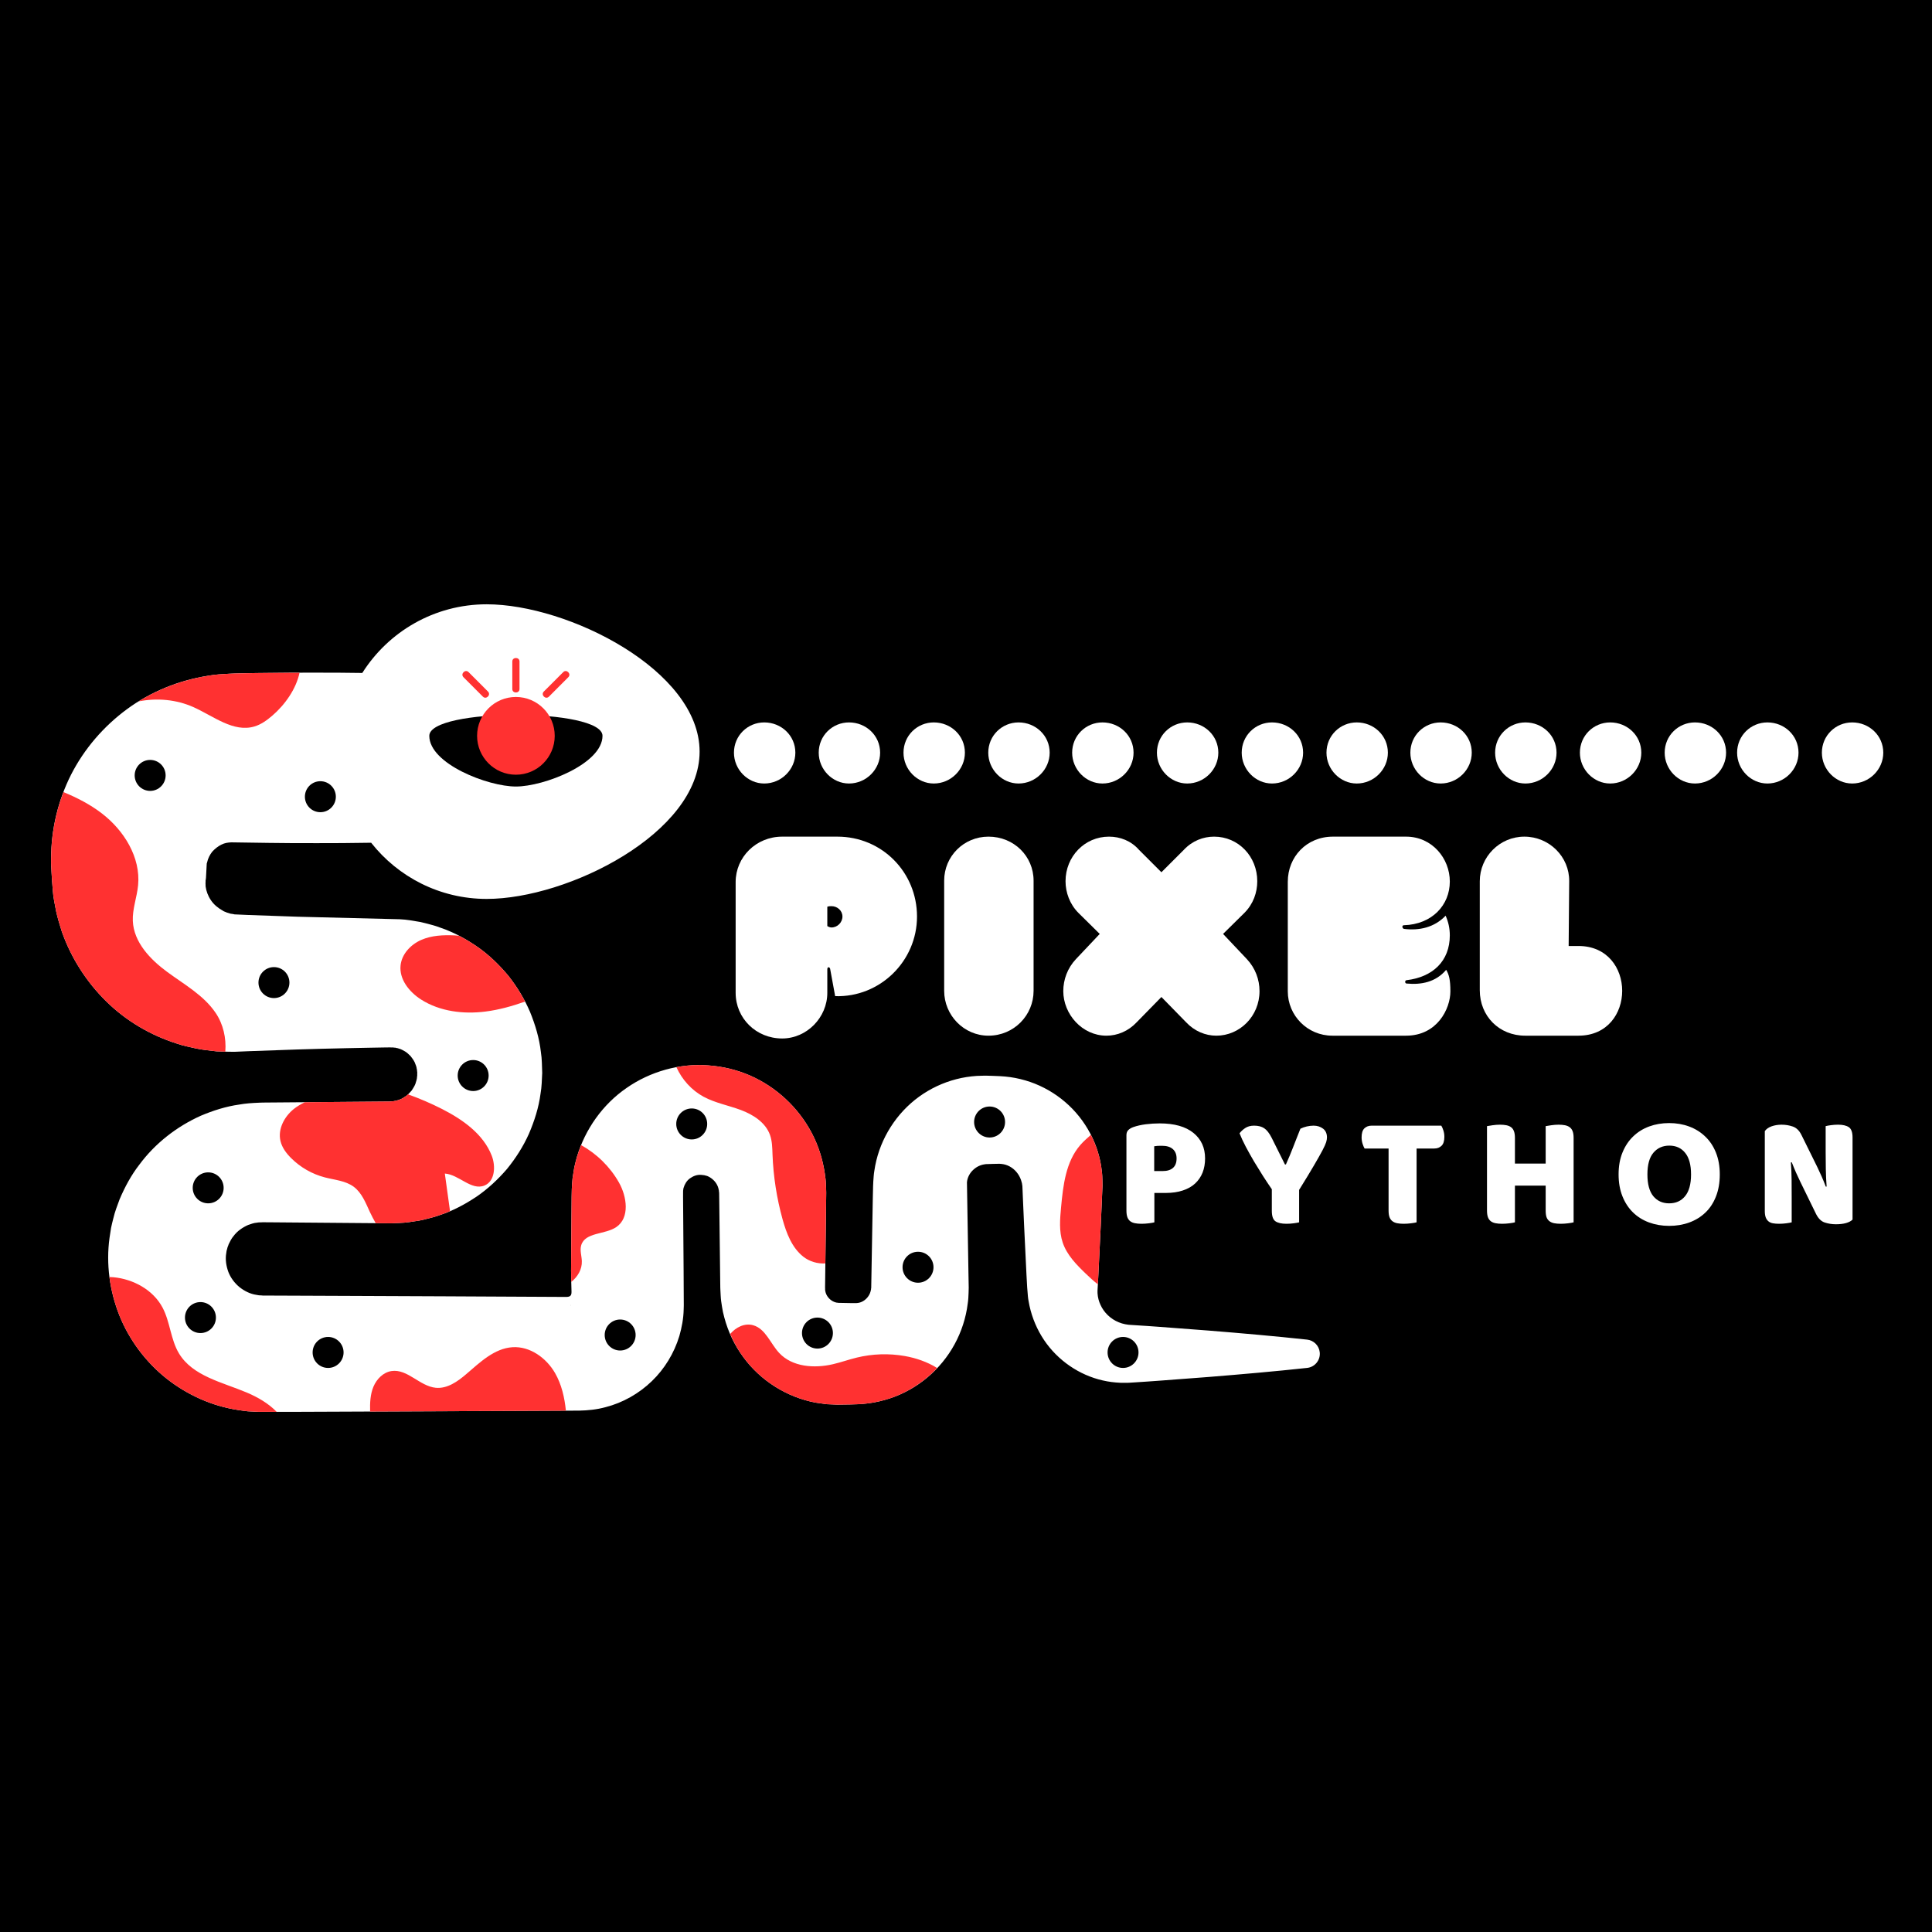 <svg xmlns="http://www.w3.org/2000/svg" xmlns:xlink="http://www.w3.org/1999/xlink" width="500" zoomAndPan="magnify" viewBox="0 0 375 375" height="500" preserveAspectRatio="xMidYMid meet" version="1.0"><defs><g/><clipPath id="7d8545acd8"><path d="M 9.914 117.293 L 256.176 117.293 L 256.176 274.043 L 9.914 274.043 Z M 9.914 117.293 " clip-rule="nonzero"/></clipPath><clipPath id="45e64d6988"><path d="M 9.914 130.113 L 214 130.113 L 214 274.043 L 9.914 274.043 Z M 9.914 130.113 " clip-rule="nonzero"/></clipPath></defs><rect x="-37.5" width="450" fill="#ffffff" y="-37.5" height="450" fill-opacity="1"/><rect x="-37.5" width="450" fill="#ffffff" y="-37.5" height="450" fill-opacity="1"/><rect x="-37.5" width="450" fill="#000000" y="-37.5" height="450" fill-opacity="1"/><g fill="#ffffff" fill-opacity="1"><g transform="translate(142.788, 201.025)"><g><path d="M 9.031 0.543 C 13.82 0.543 17.793 -3.535 17.793 -8.324 L 17.793 -12.895 C 17.793 -13.332 18.172 -13.441 18.336 -13.004 L 19.316 -7.672 C 28.023 -7.398 35.203 -14.473 35.203 -23.125 C 35.203 -31.723 28.402 -38.633 19.75 -38.633 L 9.031 -38.633 C 3.973 -38.633 0 -34.66 0 -29.816 L 0 -8.324 C 0 -3.375 3.973 0.543 9.031 0.543 Z M 18.609 -25.137 C 19.75 -25.137 20.73 -24.266 20.73 -23.125 C 20.73 -21.98 19.75 -21.004 18.609 -21.004 C 18.336 -21.004 18.062 -21.113 17.793 -21.273 L 17.793 -25.027 C 18.062 -25.137 18.336 -25.137 18.609 -25.137 Z M 18.609 -25.137 "/></g></g></g><g fill="#ffffff" fill-opacity="1"><g transform="translate(183.263, 201.025)"><g><path d="M 8.598 0 C 13.547 0 17.355 -3.973 17.355 -8.707 L 17.355 -30.09 C 17.355 -34.824 13.547 -38.633 8.598 -38.633 C 3.809 -38.633 0 -34.824 0 -30.09 L 0 -8.707 C 0 -3.973 3.809 0 8.598 0 Z M 8.598 0 "/></g></g></g><g fill="#ffffff" fill-opacity="1"><g transform="translate(206.656, 201.025)"><g><path d="M 23.125 -36.074 L 18.773 -31.723 L 14.418 -36.074 C 12.895 -37.816 10.773 -38.633 8.598 -38.633 C 3.863 -38.633 0.164 -34.77 0.164 -29.98 C 0.164 -27.805 0.98 -25.52 2.668 -23.832 L 6.801 -19.75 L 2.176 -14.855 C 0.543 -13.113 -0.273 -10.883 -0.273 -8.652 C -0.273 -4.191 3.375 0 8.105 0 C 10.23 0 12.352 -0.871 13.984 -2.613 L 18.773 -7.508 L 23.559 -2.613 C 25.191 -0.871 27.312 0 29.438 0 C 33.953 0 37.816 -3.754 37.816 -8.652 C 37.816 -10.883 37 -13.113 35.367 -14.855 L 30.742 -19.75 L 34.879 -23.832 C 36.617 -25.574 37.379 -27.805 37.379 -29.98 C 37.379 -34.77 33.734 -38.633 29 -38.633 C 26.879 -38.633 24.758 -37.816 23.125 -36.074 Z M 23.125 -36.074 "/></g></g></g><g fill="#ffffff" fill-opacity="1"><g transform="translate(249.96, 201.025)"><g><path d="M 0 -29.871 L 0 -8.598 C 0 -3.918 3.809 0 8.652 0 L 22.961 0 C 29 0 31.559 -5.223 31.559 -8.598 C 31.559 -10.883 31.285 -11.863 30.742 -12.785 C 28.73 -10.391 25.898 -9.848 23.07 -10.121 C 22.688 -10.121 22.688 -10.773 23.07 -10.773 C 28.074 -11.371 31.449 -14.418 31.449 -19.48 C 31.449 -20.785 31.176 -22.09 30.633 -23.289 C 28.457 -21.004 25.52 -20.352 22.527 -20.73 C 22.145 -20.895 22.145 -21.438 22.527 -21.438 C 28.023 -21.602 31.449 -25.355 31.449 -29.926 C 31.449 -34.387 28.023 -38.633 22.961 -38.633 L 8.762 -38.633 C 3.645 -38.633 0 -34.715 0 -29.871 Z M 0 -29.871 "/></g></g></g><g fill="#ffffff" fill-opacity="1"><g transform="translate(287.225, 201.025)"><g><path d="M 8.816 0 L 19.152 0 C 24.812 0 27.641 -4.352 27.641 -8.707 C 27.641 -13.059 24.812 -17.41 19.152 -17.41 L 17.25 -17.41 L 17.355 -29.98 C 17.41 -34.715 13.492 -38.633 8.652 -38.633 C 3.863 -38.633 0 -34.715 0 -29.98 L 0 -8.816 C 0 -3.809 3.754 0 8.816 0 Z M 8.816 0 "/></g></g></g><g fill="#ffffff" fill-opacity="1"><g transform="translate(320.302, 201.025)"><g/></g></g><g clip-path="url(#7d8545acd8)"><path fill="#ffffff" d="M 110.809 253.418 C 110.812 253.449 110.812 253.391 110.812 253.336 L 110.812 253.238 C 110.809 253.285 110.809 253.328 110.801 253.367 C 110.801 253.387 110.805 253.402 110.809 253.418 Z M 9.922 166.523 C 9.93 161.02 11.254 155.398 13.781 150.383 C 16.332 145.375 20.09 141 24.652 137.645 C 29.211 134.285 34.672 132.066 40.316 131.176 C 41.73 130.914 43.148 130.844 44.57 130.766 L 45.578 130.723 L 46.172 130.707 L 47.367 130.684 C 48.957 130.645 50.547 130.629 52.141 130.613 C 55.32 130.574 58.5 130.547 61.684 130.562 C 64.562 130.555 67.441 130.582 70.32 130.621 C 75.383 122.613 84.301 117.293 94.469 117.293 C 110.242 117.293 135.793 130.094 135.793 145.887 C 135.793 161.68 110.242 174.48 94.469 174.48 C 85.367 174.48 77.27 170.215 72.039 163.574 L 71.227 163.586 C 68.043 163.637 64.863 163.664 61.684 163.656 C 58.5 163.672 55.32 163.645 52.141 163.605 L 44.898 163.5 C 44.262 163.527 43.602 163.613 42.969 163.945 C 42.328 164.254 41.734 164.73 41.203 165.301 C 40.734 165.902 40.371 166.59 40.184 167.445 L 40.129 167.605 L 40.098 168.18 L 40.035 169.375 L 39.98 170.379 C 39.977 170.492 39.965 170.602 39.941 170.715 C 39.859 170.953 39.941 171.156 39.887 171.391 C 39.875 171.617 39.93 171.828 39.91 172.066 C 40.031 172.961 40.367 173.891 40.941 174.734 C 41.508 175.59 42.336 176.258 43.258 176.77 C 43.477 176.941 43.742 176.973 43.984 177.109 C 44.234 177.211 44.508 177.238 44.77 177.352 C 44.91 177.363 45.047 177.383 45.188 177.406 L 45.398 177.453 L 45.508 177.48 L 45.801 177.492 L 48.188 177.598 L 57.73 177.934 L 77.578 178.426 C 78.938 178.473 80.285 178.742 81.629 178.965 C 82.297 179.117 82.957 179.293 83.617 179.469 C 84.281 179.637 84.93 179.848 85.57 180.094 C 88.16 180.98 90.566 182.32 92.793 183.867 C 95.02 185.438 96.969 187.348 98.699 189.43 C 100.379 191.559 101.797 193.891 102.871 196.391 C 103.895 198.902 104.691 201.535 104.988 204.23 C 105.094 204.898 105.152 205.57 105.176 206.246 C 105.207 206.918 105.234 207.59 105.242 208.262 C 105.168 209.605 105.16 210.949 104.918 212.281 C 104.57 214.965 103.734 217.574 102.672 220.047 C 101.57 222.52 100.109 224.801 98.418 226.883 C 96.668 228.918 94.703 230.762 92.488 232.273 C 90.262 233.758 87.875 235.039 85.316 235.863 C 84.684 236.098 84.043 236.285 83.391 236.441 C 82.738 236.605 82.09 236.777 81.434 236.906 C 80.113 237.113 78.789 237.348 77.461 237.379 L 76.465 237.422 L 75.965 237.438 L 75.727 237.441 L 75.574 237.438 L 74.383 237.43 L 72 237.41 L 52.91 237.254 L 51.719 237.246 L 51.121 237.238 L 50.973 237.238 L 50.906 237.246 L 50.793 237.254 C 50.492 237.273 50.184 237.246 49.891 237.316 C 49.293 237.355 48.738 237.57 48.176 237.758 C 47.098 238.238 46.039 238.941 45.316 239.941 C 44.91 240.402 44.66 240.961 44.387 241.496 C 44.312 241.789 44.145 242.051 44.102 242.355 C 44.074 242.5 44.012 242.641 43.98 242.789 C 43.969 242.941 43.945 243.094 43.914 243.242 C 43.695 244.477 43.914 245.738 44.316 246.863 C 44.75 247.996 45.516 249.031 46.473 249.824 C 47.449 250.594 48.57 251.164 49.797 251.336 C 49.953 251.352 50.102 251.402 50.258 251.418 C 50.414 251.414 50.574 251.422 50.73 251.438 L 50.984 251.465 L 51.578 251.465 L 52.773 251.473 L 57.543 251.492 L 67.086 251.531 L 86.172 251.613 C 94.051 251.648 101.934 251.691 109.816 251.734 C 110.578 251.738 110.945 251.562 110.93 250.75 C 110.902 249.375 110.844 247.996 110.844 246.621 L 110.914 237.066 L 110.953 232.289 C 110.945 231.758 110.988 230.027 111.133 228.699 C 111.23 228.004 111.34 227.309 111.461 226.617 C 111.609 225.93 111.793 225.246 111.977 224.566 C 113.578 219.156 117.008 214.348 121.613 211.176 C 126.191 207.98 131.941 206.352 137.461 206.793 C 140.23 206.984 142.996 207.637 145.562 208.75 C 148.125 209.867 150.473 211.426 152.5 213.312 C 154.531 215.199 156.242 217.426 157.543 219.879 C 158.844 222.336 159.695 225.035 160.094 227.773 C 160.199 228.457 160.289 229.145 160.309 229.832 L 160.352 230.863 L 160.367 231.379 L 160.367 231.727 L 160.336 234.113 L 160.164 248.441 L 160.145 249.938 C 160.145 250.043 160.148 250 160.152 250.043 C 160.156 250.086 160.156 250.125 160.156 250.168 C 160.133 250.258 160.16 250.336 160.168 250.414 C 160.16 250.5 160.18 250.578 160.203 250.652 C 160.262 250.965 160.383 251.27 160.562 251.555 C 160.93 252.137 161.512 252.598 162.172 252.785 C 162.262 252.793 162.348 252.812 162.434 252.848 C 162.527 252.844 162.621 252.855 162.711 252.883 L 165.012 252.926 C 166.074 252.945 165.93 252.934 166.184 252.934 C 166.371 252.93 166.547 252.891 166.73 252.863 C 167.445 252.711 168.152 252.207 168.582 251.539 C 168.801 251.207 168.949 250.844 169.027 250.445 C 169.074 250.352 169.062 250.242 169.074 250.137 C 169.082 250.07 169.094 250.062 169.105 249.949 L 169.113 249.352 L 169.156 246.961 L 169.324 237.41 L 169.41 232.633 L 169.465 230.242 L 169.508 229.297 L 169.582 228.281 C 169.629 227.605 169.77 226.934 169.875 226.262 C 170.906 220.887 174.035 216.023 178.383 212.875 C 180.555 211.297 183.031 210.133 185.629 209.465 C 186.926 209.125 188.254 208.926 189.574 208.836 L 190.57 208.801 L 191.066 208.789 L 191.316 208.785 L 191.469 208.789 L 192.66 208.824 C 193.223 208.84 194.836 208.883 196.086 209.07 C 197.398 209.254 198.688 209.574 199.941 209.996 C 202.441 210.859 204.762 212.195 206.742 213.898 C 210.711 217.281 213.332 222.199 213.863 227.34 C 213.953 227.977 213.965 228.617 213.98 229.254 L 213.992 230.188 L 213.965 230.785 L 213.863 233.172 L 213.652 237.949 L 213.191 247.504 L 213.062 249.891 C 213.051 250.184 213.047 250.297 213.027 250.512 C 213.004 250.703 213.043 250.883 213.035 251.074 C 213.086 251.828 213.277 252.582 213.617 253.297 C 214.27 254.742 215.543 256.008 217.137 256.652 C 217.535 256.824 217.957 256.938 218.391 257.031 L 218.723 257.082 L 218.891 257.113 C 218.934 257.129 219.004 257.137 219.121 257.141 L 220.312 257.219 C 221.902 257.32 223.492 257.418 225.082 257.543 L 234.625 258.266 C 240.988 258.781 247.352 259.332 253.711 260.02 C 254.977 260.156 256.02 261.156 256.16 262.473 C 256.324 263.988 255.227 265.348 253.711 265.512 C 247.352 266.199 240.988 266.75 234.625 267.266 L 225.082 267.988 C 223.492 268.113 221.902 268.211 220.312 268.316 L 219.121 268.391 C 219.035 268.398 218.906 268.402 218.754 268.402 L 218.324 268.402 L 217.465 268.395 C 216.32 268.344 215.164 268.207 214.027 267.938 C 209.484 266.906 205.324 264.078 202.648 260.098 C 201.312 258.105 200.344 255.84 199.824 253.457 C 199.715 252.863 199.574 252.266 199.52 251.66 C 199.461 251.078 199.402 250.398 199.375 249.891 L 199.242 247.504 L 198.781 237.949 L 198.57 233.172 L 198.469 230.785 L 198.441 230.188 C 198.43 230.059 198.41 230.016 198.398 229.926 C 198.371 229.773 198.367 229.613 198.305 229.469 C 198.012 228.285 197.297 227.266 196.332 226.621 C 195.855 226.301 195.328 226.086 194.801 225.98 C 194.531 225.941 194.27 225.895 194 225.887 C 193.672 225.891 193.688 225.887 192.66 225.914 L 191.469 225.953 L 191.324 225.957 L 191.273 225.969 L 191.176 225.988 C 191.109 226 191.043 226.008 190.977 226.012 C 190.719 226.066 190.469 226.121 190.238 226.219 C 189.77 226.398 189.344 226.664 188.977 227 C 188.223 227.656 187.766 228.57 187.684 229.477 L 187.973 246.961 L 188.016 249.352 L 188.027 249.949 L 188 250.953 C 187.973 251.641 187.949 252.332 187.836 253.02 C 187.496 255.777 186.621 258.484 185.281 260.93 C 182.613 265.828 178.074 269.668 172.703 271.434 C 171.367 271.863 169.992 272.195 168.598 272.379 C 167.277 272.566 165.535 272.598 165.012 272.605 L 162.539 272.641 C 161.84 272.625 161.133 272.594 160.434 272.551 C 159.734 272.465 159.035 272.367 158.336 272.254 C 152.746 271.215 147.613 267.988 144.262 263.398 C 142.578 261.109 141.32 258.484 140.586 255.715 C 140.395 255.023 140.238 254.324 140.137 253.617 C 140.02 252.91 139.914 252.203 139.883 251.492 L 139.828 250.426 L 139.809 249.938 L 139.789 248.441 L 139.59 231.727 C 139.586 231.645 139.59 231.477 139.582 231.473 L 139.566 231.395 C 139.559 231.34 139.551 231.285 139.547 231.23 C 139.559 231.121 139.523 231.023 139.5 230.922 C 139.359 230.113 138.91 229.391 138.27 228.863 C 137.957 228.602 137.609 228.391 137.246 228.25 C 136.875 228.129 136.504 228.059 136.105 228.043 C 135.266 227.977 134.566 228.273 133.934 228.707 C 133.289 229.16 132.879 229.875 132.684 230.562 C 132.676 230.656 132.645 230.742 132.621 230.828 C 132.625 230.926 132.613 231.016 132.59 231.105 C 132.605 231.363 132.566 231.223 132.582 232.289 L 132.688 246.621 L 132.719 252.59 L 132.723 253.188 L 132.719 253.555 L 132.699 254.199 C 132.664 255.918 132.34 257.645 131.863 259.312 C 130.855 262.645 128.996 265.703 126.508 268.094 C 124.02 270.488 120.91 272.27 117.527 273.133 C 115.855 273.594 114.082 273.77 112.418 273.801 L 110.031 273.809 L 105.258 273.832 L 86.172 273.918 L 67.086 274 L 57.543 274.039 L 52.773 274.059 L 51.578 274.066 L 50.984 274.066 L 50.043 274.035 L 48.133 273.938 C 47.5 273.883 46.867 273.773 46.23 273.684 C 41.152 272.93 36.312 270.734 32.301 267.562 C 28.305 264.375 25.121 260.148 23.191 255.371 C 21.285 250.578 20.555 245.328 21.262 240.246 L 21.555 238.34 C 21.68 237.707 21.848 237.082 22.004 236.457 C 22.293 235.199 22.77 233.992 23.215 232.785 C 24.223 230.414 25.449 228.121 27.027 226.086 C 30.086 221.945 34.262 218.68 38.98 216.562 C 41.359 215.559 43.852 214.758 46.414 214.398 C 47.691 214.164 48.973 214.09 50.258 214.035 L 50.742 214.016 L 51.121 214.008 L 51.719 214 L 52.91 213.992 L 72 213.836 L 74.383 213.816 L 75.574 213.805 L 75.727 213.805 C 75.758 213.801 75.762 213.797 75.781 213.797 L 75.879 213.781 L 76.074 213.766 C 76.344 213.785 76.578 213.672 76.832 213.664 C 76.957 213.637 77.07 213.582 77.191 213.555 C 77.316 213.535 77.438 213.5 77.547 213.438 C 78.023 213.293 78.434 212.98 78.852 212.711 C 79.258 212.41 79.59 212.023 79.918 211.652 C 80.191 211.23 80.461 210.816 80.633 210.363 C 80.77 209.898 80.949 209.457 80.953 208.961 C 81.027 208.73 80.941 208.469 80.996 208.227 C 80.973 208.102 80.953 207.98 80.949 207.859 C 80.953 207.734 80.938 207.613 80.898 207.5 C 80.859 207.016 80.637 206.598 80.477 206.16 C 80.266 205.742 79.988 205.359 79.695 204.992 C 79.352 204.664 79.023 204.32 78.617 204.082 C 78.215 203.863 77.824 203.613 77.379 203.52 C 77.281 203.473 77.172 203.441 77.055 203.434 C 76.945 203.418 76.84 203.383 76.73 203.355 C 76.5 203.375 76.289 203.273 76.051 203.316 L 75.879 203.312 L 75.789 203.305 C 75.762 203.305 75.754 203.297 75.625 203.301 L 74.43 203.316 L 72.043 203.359 L 67.273 203.453 C 64.094 203.5 60.914 203.621 57.73 203.703 L 48.188 204.039 L 45.801 204.141 L 45.504 204.152 L 45.012 204.148 L 44.031 204.133 L 42.07 204.07 C 40.762 203.918 39.445 203.793 38.148 203.531 C 36.863 203.23 35.547 203 34.297 202.551 C 29.23 200.941 24.496 198.176 20.672 194.414 C 16.84 190.664 13.82 185.996 12 180.824 C 11.594 179.52 11.176 178.203 10.891 176.867 C 10.641 175.52 10.328 174.168 10.246 172.805 L 10.086 170.754 L 10.004 169.375 L 9.941 168.18 L 9.914 167.559 L 9.922 166.523 " fill-opacity="1" fill-rule="nonzero"/></g><path fill="#ff3131" d="M 89.957 131.441 C 89.32 130.805 90.309 129.816 90.945 130.453 C 92.203 131.711 93.461 132.973 94.719 134.23 C 95.355 134.871 94.367 135.855 93.734 135.223 C 92.477 133.961 91.215 132.703 89.957 131.441 Z M 110.312 131.441 C 109.055 132.703 107.797 133.961 106.539 135.223 C 105.902 135.855 104.914 134.871 105.551 134.23 C 106.809 132.973 108.066 131.711 109.328 130.453 C 109.961 129.816 110.949 130.805 110.312 131.441 Z M 100.836 128.391 C 100.836 127.492 99.438 127.492 99.438 128.391 C 99.438 130.172 99.438 131.953 99.438 133.734 C 99.438 134.637 100.836 134.637 100.836 133.734 C 100.836 131.953 100.836 130.172 100.836 128.391 " fill-opacity="1" fill-rule="nonzero"/><path fill="#000000" d="M 83.328 142.824 C 83.328 148.258 94.707 152.664 100.137 152.664 C 105.562 152.664 116.945 148.258 116.945 142.824 C 116.945 137.391 83.328 137.391 83.328 142.824 " fill-opacity="1" fill-rule="nonzero"/><path fill="#ff3131" d="M 92.602 142.824 C 92.602 146.992 95.973 150.371 100.137 150.371 C 104.297 150.371 107.672 146.992 107.672 142.824 C 107.672 138.656 104.297 135.281 100.137 135.281 C 95.973 135.281 92.602 138.656 92.602 142.824 " fill-opacity="1" fill-rule="nonzero"/><g clip-path="url(#45e64d6988)"><path fill="#ff3131" d="M 206.273 241.188 C 205.531 238.988 205.742 236.602 205.957 234.293 C 206.355 230.043 206.879 225.496 209.668 222.27 C 210.289 221.555 211.012 220.914 211.742 220.277 C 212.867 222.488 213.609 224.887 213.863 227.34 C 213.953 227.977 213.965 228.617 213.98 229.254 L 213.992 230.188 L 213.965 230.785 L 213.863 233.172 L 213.652 237.949 L 213.191 247.504 L 213.094 249.285 C 212.297 248.676 211.551 247.98 210.824 247.289 C 208.973 245.516 207.094 243.617 206.273 241.188 Z M 146.188 257.227 C 148.602 257.91 149.527 260.773 151.238 262.605 C 153.785 265.34 158.062 265.641 161.699 264.785 C 163.254 264.422 164.766 263.879 166.316 263.504 C 169.352 262.766 172.535 262.664 175.613 263.203 C 177.828 263.594 180.012 264.352 181.91 265.535 C 179.395 268.199 176.234 270.273 172.703 271.434 C 171.367 271.863 169.992 272.195 168.598 272.379 C 167.277 272.566 165.535 272.598 165.012 272.605 L 162.539 272.641 C 161.84 272.625 161.133 272.594 160.434 272.551 C 159.734 272.465 159.035 272.367 158.336 272.254 C 152.746 271.215 147.613 267.988 144.262 263.398 C 143.246 262.02 142.41 260.508 141.727 258.926 C 142.848 257.602 144.551 256.762 146.188 257.227 Z M 155.91 243.914 C 153.707 242.168 152.645 239.363 151.891 236.648 C 150.762 232.562 150.105 228.34 149.945 224.102 C 149.898 222.809 149.887 221.488 149.449 220.273 C 148.578 217.863 146.188 216.344 143.793 215.449 C 141.395 214.555 138.824 214.09 136.574 212.879 C 134.242 211.621 132.375 209.551 131.293 207.133 C 133.336 206.754 135.414 206.629 137.461 206.793 C 140.23 206.984 142.996 207.637 145.562 208.75 C 148.125 209.867 150.473 211.426 152.5 213.312 C 154.531 215.199 156.242 217.426 157.543 219.879 C 158.844 222.336 159.695 225.035 160.094 227.773 C 160.199 228.457 160.289 229.145 160.309 229.832 L 160.352 230.863 L 160.367 231.379 L 160.367 231.727 L 160.336 234.113 L 160.277 238.891 L 160.203 245.23 C 158.703 245.328 157.102 244.859 155.91 243.914 Z M 120.129 229.508 C 121.699 232.277 122.262 236.367 119.637 238.164 C 117.441 239.668 113.59 239.137 112.816 241.688 C 112.516 242.684 112.898 243.742 112.934 244.781 C 112.988 246.387 112.137 247.82 110.879 248.82 C 110.859 248.086 110.844 247.352 110.844 246.621 L 110.914 237.066 L 110.953 232.289 C 110.945 231.758 110.988 230.027 111.133 228.699 C 111.23 228.004 111.34 227.309 111.461 226.617 C 111.609 225.93 111.793 225.246 111.977 224.566 C 112.207 223.785 112.488 223.02 112.797 222.266 C 115.836 223.949 118.414 226.48 120.129 229.508 Z M 72.488 269.148 C 73.117 267.656 74.406 266.352 76.008 266.117 C 79.086 265.664 81.488 269.074 84.586 269.367 C 86.797 269.582 88.809 268.164 90.496 266.715 C 93.18 264.418 95.957 261.715 99.48 261.492 C 102.875 261.277 106.051 263.578 107.746 266.527 C 109.012 268.742 109.582 271.258 109.84 273.812 L 105.258 273.832 L 86.172 273.914 L 71.84 273.98 C 71.84 273.961 71.836 273.941 71.836 273.922 C 71.797 272.305 71.863 270.641 72.488 269.148 Z M 31.562 253.824 C 33.031 256.605 33.113 259.984 34.73 262.684 C 37.398 267.125 43.145 268.281 47.914 270.297 C 50.047 271.203 52.117 272.402 53.719 274.055 L 52.773 274.059 L 51.578 274.066 L 50.984 274.066 L 50.043 274.035 L 48.133 273.938 C 47.5 273.883 46.867 273.773 46.234 273.684 C 41.152 272.93 36.312 270.734 32.301 267.562 C 28.305 264.375 25.121 260.148 23.191 255.371 C 22.234 252.961 21.574 250.434 21.242 247.871 C 21.496 247.883 21.754 247.883 22.008 247.906 C 25.895 248.273 29.738 250.371 31.562 253.824 Z M 81.723 194.004 C 79.438 192.543 77.465 190.082 77.75 187.387 C 77.98 185.176 79.715 183.34 81.746 182.445 C 83.777 181.551 86.062 181.457 88.277 181.559 C 88.555 181.57 88.828 181.613 89.105 181.629 C 90.383 182.297 91.617 183.047 92.793 183.867 C 95.02 185.434 96.969 187.348 98.699 189.43 C 99.926 190.984 101.008 192.648 101.922 194.406 C 99.418 195.289 96.867 196.008 94.234 196.34 C 89.938 196.887 85.375 196.332 81.723 194.004 Z M 68.656 230.348 C 67.066 229.168 64.965 229.031 63.051 228.531 C 60.586 227.891 58.301 226.582 56.5 224.781 C 55.566 223.852 54.742 222.75 54.438 221.465 C 53.898 219.164 55.18 216.746 57.016 215.262 C 57.676 214.73 58.41 214.316 59.168 213.941 L 72 213.836 L 74.383 213.816 L 75.574 213.805 L 75.727 213.805 C 75.758 213.801 75.762 213.797 75.781 213.797 L 75.879 213.781 L 76.074 213.766 C 76.344 213.785 76.578 213.672 76.832 213.664 C 76.957 213.637 77.07 213.582 77.191 213.555 C 77.316 213.535 77.438 213.5 77.547 213.438 C 78.023 213.293 78.434 212.98 78.852 212.711 C 78.973 212.621 79.078 212.512 79.188 212.406 C 81.445 213.219 83.656 214.164 85.797 215.254 C 89.812 217.305 93.805 220.105 95.445 224.312 C 96.246 226.375 96.078 229.285 94.027 230.113 C 91.473 231.145 89.09 227.977 86.34 227.785 C 86.68 230.223 87.016 232.656 87.352 235.094 C 86.684 235.379 86.008 235.637 85.316 235.863 C 84.684 236.098 84.043 236.285 83.391 236.441 C 82.738 236.605 82.09 236.777 81.434 236.906 C 80.113 237.113 78.789 237.348 77.461 237.379 L 76.465 237.422 L 75.965 237.438 L 75.727 237.441 L 75.574 237.438 L 74.383 237.43 L 72.922 237.418 C 72.527 236.699 72.133 235.98 71.789 235.238 C 70.969 233.461 70.227 231.516 68.656 230.348 Z M 52.867 138.895 C 51.832 139.785 50.703 140.613 49.395 141.004 C 45.309 142.23 41.418 138.98 37.523 137.242 C 34.211 135.77 30.441 135.43 26.891 136.145 C 30.957 133.625 35.57 131.926 40.316 131.176 C 41.73 130.914 43.148 130.844 44.57 130.766 L 45.578 130.723 L 46.172 130.707 L 47.367 130.684 C 48.957 130.645 50.547 130.629 52.141 130.613 C 54.141 130.59 56.141 130.59 58.141 130.582 C 57.477 133.707 55.355 136.754 52.867 138.895 Z M 19.754 157.871 C 17.488 156.133 14.953 154.832 12.312 153.742 C 10.75 157.844 9.926 162.215 9.922 166.523 L 9.914 167.559 L 9.941 168.18 L 10.004 169.375 L 10.086 170.754 L 10.246 172.805 C 10.328 174.168 10.641 175.52 10.891 176.867 C 11.176 178.203 11.594 179.52 12 180.824 C 13.82 185.996 16.84 190.664 20.672 194.414 C 24.496 198.176 29.23 200.941 34.297 202.551 C 35.547 203 36.863 203.23 38.148 203.531 C 39.445 203.793 40.762 203.918 42.07 204.07 L 43.734 204.125 C 43.941 201.504 43.332 198.789 41.863 196.613 C 39.555 193.191 35.797 191.109 32.477 188.668 C 29.152 186.227 25.957 182.883 25.781 178.758 C 25.684 176.422 26.582 174.156 26.805 171.828 C 27.324 166.41 24.074 161.18 19.754 157.871 " fill-opacity="1" fill-rule="nonzero"/></g><path fill="#000000" d="M 91.844 205.754 C 93.5 205.754 94.844 207.102 94.844 208.762 C 94.844 210.422 93.5 211.77 91.844 211.77 C 90.184 211.77 88.836 210.422 88.836 208.762 C 88.836 207.102 90.184 205.754 91.844 205.754 Z M 29.145 147.5 C 30.805 147.5 32.148 148.844 32.148 150.504 C 32.148 152.164 30.805 153.512 29.145 153.512 C 27.488 153.512 26.141 152.164 26.141 150.504 C 26.141 148.844 27.488 147.5 29.145 147.5 Z M 192.078 214.773 C 193.738 214.773 195.082 216.121 195.082 217.781 C 195.082 219.441 193.738 220.789 192.078 220.789 C 190.422 220.789 189.074 219.441 189.074 217.781 C 189.074 216.121 190.422 214.773 192.078 214.773 Z M 134.266 215.152 C 135.922 215.152 137.266 216.496 137.266 218.156 C 137.266 219.816 135.922 221.164 134.266 221.164 C 132.605 221.164 131.258 219.816 131.258 218.156 C 131.258 216.496 132.605 215.152 134.266 215.152 Z M 63.684 259.5 C 65.34 259.5 66.688 260.848 66.688 262.508 C 66.688 264.168 65.34 265.516 63.684 265.516 C 62.023 265.516 60.68 264.168 60.68 262.508 C 60.68 260.848 62.023 259.5 63.684 259.5 Z M 217.984 259.5 C 219.641 259.5 220.984 260.848 220.984 262.508 C 220.984 264.168 219.641 265.516 217.984 265.516 C 216.324 265.516 214.98 264.168 214.98 262.508 C 214.98 260.848 216.324 259.5 217.984 259.5 Z M 158.664 255.742 C 160.324 255.742 161.668 257.086 161.668 258.746 C 161.668 260.406 160.324 261.758 158.664 261.758 C 157.008 261.758 155.664 260.406 155.664 258.746 C 155.664 257.086 157.008 255.742 158.664 255.742 Z M 178.188 242.965 C 179.848 242.965 181.191 244.309 181.191 245.969 C 181.191 247.629 179.848 248.977 178.188 248.977 C 176.531 248.977 175.184 247.629 175.184 245.969 C 175.184 244.309 176.531 242.965 178.188 242.965 Z M 120.371 256.117 C 122.031 256.117 123.375 257.465 123.375 259.125 C 123.375 260.785 122.031 262.133 120.371 262.133 C 118.715 262.133 117.371 260.785 117.371 259.125 C 117.371 257.465 118.715 256.117 120.371 256.117 Z M 40.406 227.555 C 42.066 227.555 43.41 228.898 43.41 230.562 C 43.41 232.223 42.066 233.566 40.406 233.566 C 38.75 233.566 37.406 232.223 37.406 230.562 C 37.406 228.898 38.75 227.555 40.406 227.555 Z M 38.906 252.734 C 40.566 252.734 41.91 254.082 41.91 255.742 C 41.91 257.402 40.566 258.746 38.906 258.746 C 37.246 258.746 35.902 257.402 35.902 255.742 C 35.902 254.082 37.246 252.734 38.906 252.734 Z M 53.172 187.715 C 54.832 187.715 56.176 189.059 56.176 190.719 C 56.176 192.379 54.832 193.727 53.172 193.727 C 51.516 193.727 50.168 192.379 50.168 190.719 C 50.168 189.059 51.516 187.715 53.172 187.715 Z M 62.184 151.633 C 63.84 151.633 65.188 152.977 65.188 154.641 C 65.188 156.301 63.84 157.648 62.184 157.648 C 60.523 157.648 59.18 156.301 59.18 154.641 C 59.18 152.977 60.523 151.633 62.184 151.633 Z M 110.812 253.238 C 110.809 253.285 110.809 253.328 110.801 253.367 C 110.801 253.387 110.805 253.402 110.809 253.418 C 110.812 253.449 110.812 253.391 110.812 253.336 L 110.812 253.238 " fill-opacity="1" fill-rule="nonzero"/><g fill="#ffffff" fill-opacity="1"><g transform="translate(216.624, 237.379)"><g><path d="M 9.062 -10.078 C 9.926 -10.078 10.586 -10.281 11.047 -10.688 C 11.516 -11.094 11.75 -11.707 11.75 -12.531 C 11.75 -13.312 11.504 -13.914 11.016 -14.344 C 10.535 -14.77 9.832 -14.984 8.906 -14.984 C 8.57 -14.984 8.297 -14.977 8.078 -14.969 C 7.859 -14.957 7.633 -14.93 7.406 -14.891 L 7.406 -10.078 Z M 7.438 -0.125 C 7.219 -0.062 6.863 0 6.375 0.062 C 5.883 0.125 5.406 0.156 4.938 0.156 C 4.457 0.156 4.035 0.117 3.672 0.047 C 3.305 -0.023 3 -0.156 2.75 -0.344 C 2.508 -0.531 2.328 -0.785 2.203 -1.109 C 2.078 -1.441 2.016 -1.879 2.016 -2.422 L 2.016 -17.031 C 2.016 -17.457 2.133 -17.789 2.375 -18.031 C 2.613 -18.27 2.938 -18.461 3.344 -18.609 C 4.051 -18.859 4.852 -19.039 5.75 -19.156 C 6.656 -19.27 7.562 -19.328 8.469 -19.328 C 11.32 -19.328 13.504 -18.711 15.016 -17.484 C 16.523 -16.266 17.281 -14.613 17.281 -12.531 C 17.281 -11.52 17.117 -10.602 16.797 -9.781 C 16.473 -8.969 15.992 -8.266 15.359 -7.672 C 14.734 -7.086 13.938 -6.633 12.969 -6.312 C 12.008 -5.988 10.898 -5.828 9.641 -5.828 L 7.438 -5.828 Z M 7.438 -0.125 "/></g></g></g><g fill="#ffffff" fill-opacity="1"><g transform="translate(240.283, 237.379)"><g><path d="M 11.875 -0.125 C 11.645 -0.062 11.289 0 10.812 0.062 C 10.344 0.125 9.879 0.156 9.422 0.156 C 8.473 0.156 7.758 -0.004 7.281 -0.328 C 6.812 -0.648 6.578 -1.328 6.578 -2.359 L 6.578 -6.547 C 6.055 -7.305 5.492 -8.148 4.891 -9.078 C 4.297 -10.016 3.707 -10.969 3.125 -11.938 C 2.551 -12.914 2.016 -13.875 1.516 -14.812 C 1.023 -15.75 0.625 -16.613 0.312 -17.406 C 0.582 -17.77 0.945 -18.109 1.406 -18.422 C 1.875 -18.734 2.445 -18.891 3.125 -18.891 C 3.938 -18.891 4.594 -18.723 5.094 -18.391 C 5.602 -18.055 6.086 -17.438 6.547 -16.531 L 9.125 -11.359 L 9.312 -11.359 C 9.594 -11.992 9.844 -12.57 10.062 -13.094 C 10.281 -13.625 10.492 -14.156 10.703 -14.688 C 10.91 -15.219 11.125 -15.766 11.344 -16.328 C 11.57 -16.898 11.832 -17.555 12.125 -18.297 C 12.5 -18.484 12.91 -18.629 13.359 -18.734 C 13.816 -18.836 14.254 -18.891 14.672 -18.891 C 15.391 -18.891 16.004 -18.695 16.516 -18.312 C 17.023 -17.926 17.281 -17.352 17.281 -16.594 C 17.281 -16.344 17.227 -16.039 17.125 -15.688 C 17.02 -15.344 16.781 -14.812 16.406 -14.094 C 16.031 -13.383 15.484 -12.414 14.766 -11.188 C 14.055 -9.969 13.094 -8.379 11.875 -6.422 Z M 11.875 -0.125 "/></g></g></g><g fill="#ffffff" fill-opacity="1"><g transform="translate(263.725, 237.379)"><g><path d="M 1.141 -14.453 C 1.004 -14.68 0.875 -14.988 0.75 -15.375 C 0.625 -15.77 0.562 -16.188 0.562 -16.625 C 0.562 -17.426 0.738 -18.004 1.094 -18.359 C 1.457 -18.711 1.93 -18.891 2.516 -18.891 L 16.031 -18.891 C 16.176 -18.66 16.312 -18.348 16.438 -17.953 C 16.562 -17.566 16.625 -17.156 16.625 -16.719 C 16.625 -15.914 16.441 -15.336 16.078 -14.984 C 15.711 -14.629 15.242 -14.453 14.672 -14.453 L 11.234 -14.453 L 11.234 -0.125 C 11.004 -0.062 10.645 0 10.156 0.062 C 9.664 0.125 9.188 0.156 8.719 0.156 C 8.238 0.156 7.816 0.117 7.453 0.047 C 7.098 -0.023 6.797 -0.156 6.547 -0.344 C 6.297 -0.531 6.109 -0.785 5.984 -1.109 C 5.859 -1.441 5.797 -1.879 5.797 -2.422 L 5.797 -14.453 Z M 1.141 -14.453 "/></g></g></g><g fill="#ffffff" fill-opacity="1"><g transform="translate(286.609, 237.379)"><g><path d="M 18.828 -0.125 C 18.598 -0.062 18.238 0 17.75 0.062 C 17.27 0.125 16.789 0.156 16.312 0.156 C 15.832 0.156 15.41 0.117 15.047 0.047 C 14.691 -0.023 14.391 -0.156 14.141 -0.344 C 13.891 -0.531 13.703 -0.785 13.578 -1.109 C 13.461 -1.441 13.406 -1.879 13.406 -2.422 L 13.406 -7.25 L 7.438 -7.25 L 7.438 -0.125 C 7.219 -0.062 6.863 0 6.375 0.062 C 5.883 0.125 5.406 0.156 4.938 0.156 C 4.457 0.156 4.035 0.117 3.672 0.047 C 3.305 -0.023 3 -0.156 2.75 -0.344 C 2.508 -0.531 2.328 -0.785 2.203 -1.109 C 2.078 -1.441 2.016 -1.879 2.016 -2.422 L 2.016 -18.797 C 2.242 -18.836 2.602 -18.895 3.094 -18.969 C 3.594 -19.039 4.07 -19.078 4.531 -19.078 C 5 -19.078 5.414 -19.039 5.781 -18.969 C 6.145 -18.895 6.453 -18.766 6.703 -18.578 C 6.953 -18.391 7.133 -18.129 7.25 -17.797 C 7.375 -17.473 7.438 -17.039 7.438 -16.5 L 7.438 -11.531 L 13.406 -11.531 L 13.406 -18.797 C 13.625 -18.836 13.984 -18.895 14.484 -18.969 C 14.984 -19.039 15.457 -19.078 15.906 -19.078 C 16.383 -19.078 16.801 -19.039 17.156 -18.969 C 17.52 -18.895 17.828 -18.766 18.078 -18.578 C 18.328 -18.391 18.516 -18.129 18.641 -17.797 C 18.766 -17.473 18.828 -17.039 18.828 -16.5 Z M 18.828 -0.125 "/></g></g></g><g fill="#ffffff" fill-opacity="1"><g transform="translate(313.09, 237.379)"><g><path d="M 1.078 -9.422 C 1.078 -11.035 1.332 -12.461 1.844 -13.703 C 2.352 -14.941 3.047 -15.977 3.922 -16.812 C 4.797 -17.656 5.828 -18.297 7.016 -18.734 C 8.211 -19.172 9.504 -19.391 10.891 -19.391 C 12.273 -19.391 13.562 -19.172 14.75 -18.734 C 15.938 -18.297 16.973 -17.656 17.859 -16.812 C 18.754 -15.977 19.453 -14.941 19.953 -13.703 C 20.461 -12.461 20.719 -11.035 20.719 -9.422 C 20.719 -7.816 20.469 -6.383 19.969 -5.125 C 19.477 -3.875 18.789 -2.832 17.906 -2 C 17.031 -1.164 15.992 -0.531 14.797 -0.094 C 13.598 0.344 12.297 0.562 10.891 0.562 C 9.484 0.562 8.176 0.336 6.969 -0.109 C 5.77 -0.555 4.738 -1.203 3.875 -2.047 C 3.008 -2.891 2.328 -3.93 1.828 -5.172 C 1.328 -6.422 1.078 -7.836 1.078 -9.422 Z M 6.672 -9.422 C 6.672 -7.547 7.051 -6.141 7.812 -5.203 C 8.582 -4.273 9.609 -3.812 10.891 -3.812 C 12.191 -3.812 13.223 -4.273 13.984 -5.203 C 14.754 -6.141 15.141 -7.547 15.141 -9.422 C 15.141 -11.285 14.758 -12.68 14 -13.609 C 13.25 -14.547 12.223 -15.016 10.922 -15.016 C 9.641 -15.016 8.609 -14.551 7.828 -13.625 C 7.055 -12.707 6.672 -11.305 6.672 -9.422 Z M 6.672 -9.422 "/></g></g></g><g fill="#ffffff" fill-opacity="1"><g transform="translate(340.531, 237.379)"><g><path d="M 19.047 -0.656 C 18.754 -0.363 18.332 -0.141 17.781 0.016 C 17.238 0.172 16.582 0.25 15.812 0.25 C 15.051 0.25 14.328 0.133 13.641 -0.094 C 12.961 -0.32 12.406 -0.867 11.969 -1.734 L 8.906 -8 C 8.594 -8.645 8.312 -9.25 8.062 -9.812 C 7.812 -10.383 7.539 -11.039 7.25 -11.781 L 7.078 -11.75 C 7.16 -10.633 7.207 -9.5 7.219 -8.344 C 7.227 -7.188 7.234 -6.051 7.234 -4.938 L 7.234 -0.125 C 7.004 -0.062 6.656 0 6.188 0.062 C 5.719 0.125 5.258 0.156 4.812 0.156 C 4.352 0.156 3.945 0.125 3.594 0.062 C 3.25 0 2.961 -0.125 2.734 -0.312 C 2.504 -0.5 2.328 -0.75 2.203 -1.062 C 2.078 -1.383 2.016 -1.805 2.016 -2.328 L 2.016 -17.828 C 2.305 -18.242 2.75 -18.555 3.344 -18.766 C 3.945 -18.973 4.586 -19.078 5.266 -19.078 C 6.035 -19.078 6.766 -18.957 7.453 -18.719 C 8.148 -18.477 8.707 -17.938 9.125 -17.094 L 12.219 -10.828 C 12.531 -10.18 12.812 -9.57 13.062 -9 C 13.312 -8.438 13.578 -7.785 13.859 -7.047 L 14.016 -7.078 C 13.93 -8.191 13.879 -9.305 13.859 -10.422 C 13.836 -11.535 13.828 -12.648 13.828 -13.766 L 13.828 -18.797 C 14.055 -18.859 14.398 -18.922 14.859 -18.984 C 15.328 -19.047 15.789 -19.078 16.25 -19.078 C 17.156 -19.078 17.848 -18.914 18.328 -18.594 C 18.805 -18.27 19.047 -17.602 19.047 -16.594 Z M 19.047 -0.656 "/></g></g></g><g fill="#ffffff" fill-opacity="1"><g transform="translate(142.788, 151.536)"><g><path d="M 5.551 -11.316 C 2.34 -11.316 -0.328 -8.762 -0.328 -5.441 C -0.328 -2.176 2.34 0.543 5.551 0.543 C 8.867 0.543 11.59 -2.176 11.59 -5.441 C 11.59 -8.762 8.867 -11.316 5.551 -11.316 Z M 5.551 -11.316 "/></g></g></g><g fill="#ffffff" fill-opacity="1"><g transform="translate(159.242, 151.536)"><g><path d="M 5.551 -11.316 C 2.34 -11.316 -0.328 -8.762 -0.328 -5.441 C -0.328 -2.176 2.34 0.543 5.551 0.543 C 8.867 0.543 11.59 -2.176 11.59 -5.441 C 11.59 -8.762 8.867 -11.316 5.551 -11.316 Z M 5.551 -11.316 "/></g></g></g><g fill="#ffffff" fill-opacity="1"><g transform="translate(175.697, 151.536)"><g><path d="M 5.551 -11.316 C 2.34 -11.316 -0.328 -8.762 -0.328 -5.441 C -0.328 -2.176 2.34 0.543 5.551 0.543 C 8.867 0.543 11.59 -2.176 11.59 -5.441 C 11.59 -8.762 8.867 -11.316 5.551 -11.316 Z M 5.551 -11.316 "/></g></g></g><g fill="#ffffff" fill-opacity="1"><g transform="translate(192.151, 151.536)"><g><path d="M 5.551 -11.316 C 2.34 -11.316 -0.328 -8.762 -0.328 -5.441 C -0.328 -2.176 2.34 0.543 5.551 0.543 C 8.867 0.543 11.59 -2.176 11.59 -5.441 C 11.59 -8.762 8.867 -11.316 5.551 -11.316 Z M 5.551 -11.316 "/></g></g></g><g fill="#ffffff" fill-opacity="1"><g transform="translate(208.433, 151.536)"><g><path d="M 5.551 -11.316 C 2.34 -11.316 -0.328 -8.762 -0.328 -5.441 C -0.328 -2.176 2.34 0.543 5.551 0.543 C 8.867 0.543 11.59 -2.176 11.59 -5.441 C 11.59 -8.762 8.867 -11.316 5.551 -11.316 Z M 5.551 -11.316 "/></g></g></g><g fill="#ffffff" fill-opacity="1"><g transform="translate(224.887, 151.536)"><g><path d="M 5.551 -11.316 C 2.34 -11.316 -0.328 -8.762 -0.328 -5.441 C -0.328 -2.176 2.34 0.543 5.551 0.543 C 8.867 0.543 11.59 -2.176 11.59 -5.441 C 11.59 -8.762 8.867 -11.316 5.551 -11.316 Z M 5.551 -11.316 "/></g></g></g><g fill="#ffffff" fill-opacity="1"><g transform="translate(241.342, 151.536)"><g><path d="M 5.551 -11.316 C 2.34 -11.316 -0.328 -8.762 -0.328 -5.441 C -0.328 -2.176 2.34 0.543 5.551 0.543 C 8.867 0.543 11.59 -2.176 11.59 -5.441 C 11.59 -8.762 8.867 -11.316 5.551 -11.316 Z M 5.551 -11.316 "/></g></g></g><g fill="#ffffff" fill-opacity="1"><g transform="translate(257.796, 151.536)"><g><path d="M 5.551 -11.316 C 2.34 -11.316 -0.328 -8.762 -0.328 -5.441 C -0.328 -2.176 2.34 0.543 5.551 0.543 C 8.867 0.543 11.59 -2.176 11.59 -5.441 C 11.59 -8.762 8.867 -11.316 5.551 -11.316 Z M 5.551 -11.316 "/></g></g></g><g fill="#ffffff" fill-opacity="1"><g transform="translate(274.078, 151.536)"><g><path d="M 5.551 -11.316 C 2.34 -11.316 -0.328 -8.762 -0.328 -5.441 C -0.328 -2.176 2.34 0.543 5.551 0.543 C 8.867 0.543 11.59 -2.176 11.59 -5.441 C 11.59 -8.762 8.867 -11.316 5.551 -11.316 Z M 5.551 -11.316 "/></g></g></g><g fill="#ffffff" fill-opacity="1"><g transform="translate(290.532, 151.536)"><g><path d="M 5.551 -11.316 C 2.34 -11.316 -0.328 -8.762 -0.328 -5.441 C -0.328 -2.176 2.34 0.543 5.551 0.543 C 8.867 0.543 11.59 -2.176 11.59 -5.441 C 11.59 -8.762 8.867 -11.316 5.551 -11.316 Z M 5.551 -11.316 "/></g></g></g><g fill="#ffffff" fill-opacity="1"><g transform="translate(306.986, 151.536)"><g><path d="M 5.551 -11.316 C 2.34 -11.316 -0.328 -8.762 -0.328 -5.441 C -0.328 -2.176 2.34 0.543 5.551 0.543 C 8.867 0.543 11.59 -2.176 11.59 -5.441 C 11.59 -8.762 8.867 -11.316 5.551 -11.316 Z M 5.551 -11.316 "/></g></g></g><g fill="#ffffff" fill-opacity="1"><g transform="translate(323.441, 151.536)"><g><path d="M 5.551 -11.316 C 2.34 -11.316 -0.328 -8.762 -0.328 -5.441 C -0.328 -2.176 2.34 0.543 5.551 0.543 C 8.867 0.543 11.59 -2.176 11.59 -5.441 C 11.59 -8.762 8.867 -11.316 5.551 -11.316 Z M 5.551 -11.316 "/></g></g></g><g fill="#ffffff" fill-opacity="1"><g transform="translate(337.5, 151.536)"><g><path d="M 5.551 -11.316 C 2.34 -11.316 -0.328 -8.762 -0.328 -5.441 C -0.328 -2.176 2.34 0.543 5.551 0.543 C 8.867 0.543 11.59 -2.176 11.59 -5.441 C 11.59 -8.762 8.867 -11.316 5.551 -11.316 Z M 5.551 -11.316 "/></g></g></g><g fill="#ffffff" fill-opacity="1"><g transform="translate(353.954, 151.536)"><g><path d="M 5.551 -11.316 C 2.34 -11.316 -0.328 -8.762 -0.328 -5.441 C -0.328 -2.176 2.34 0.543 5.551 0.543 C 8.867 0.543 11.59 -2.176 11.59 -5.441 C 11.59 -8.762 8.867 -11.316 5.551 -11.316 Z M 5.551 -11.316 "/></g></g></g></svg>